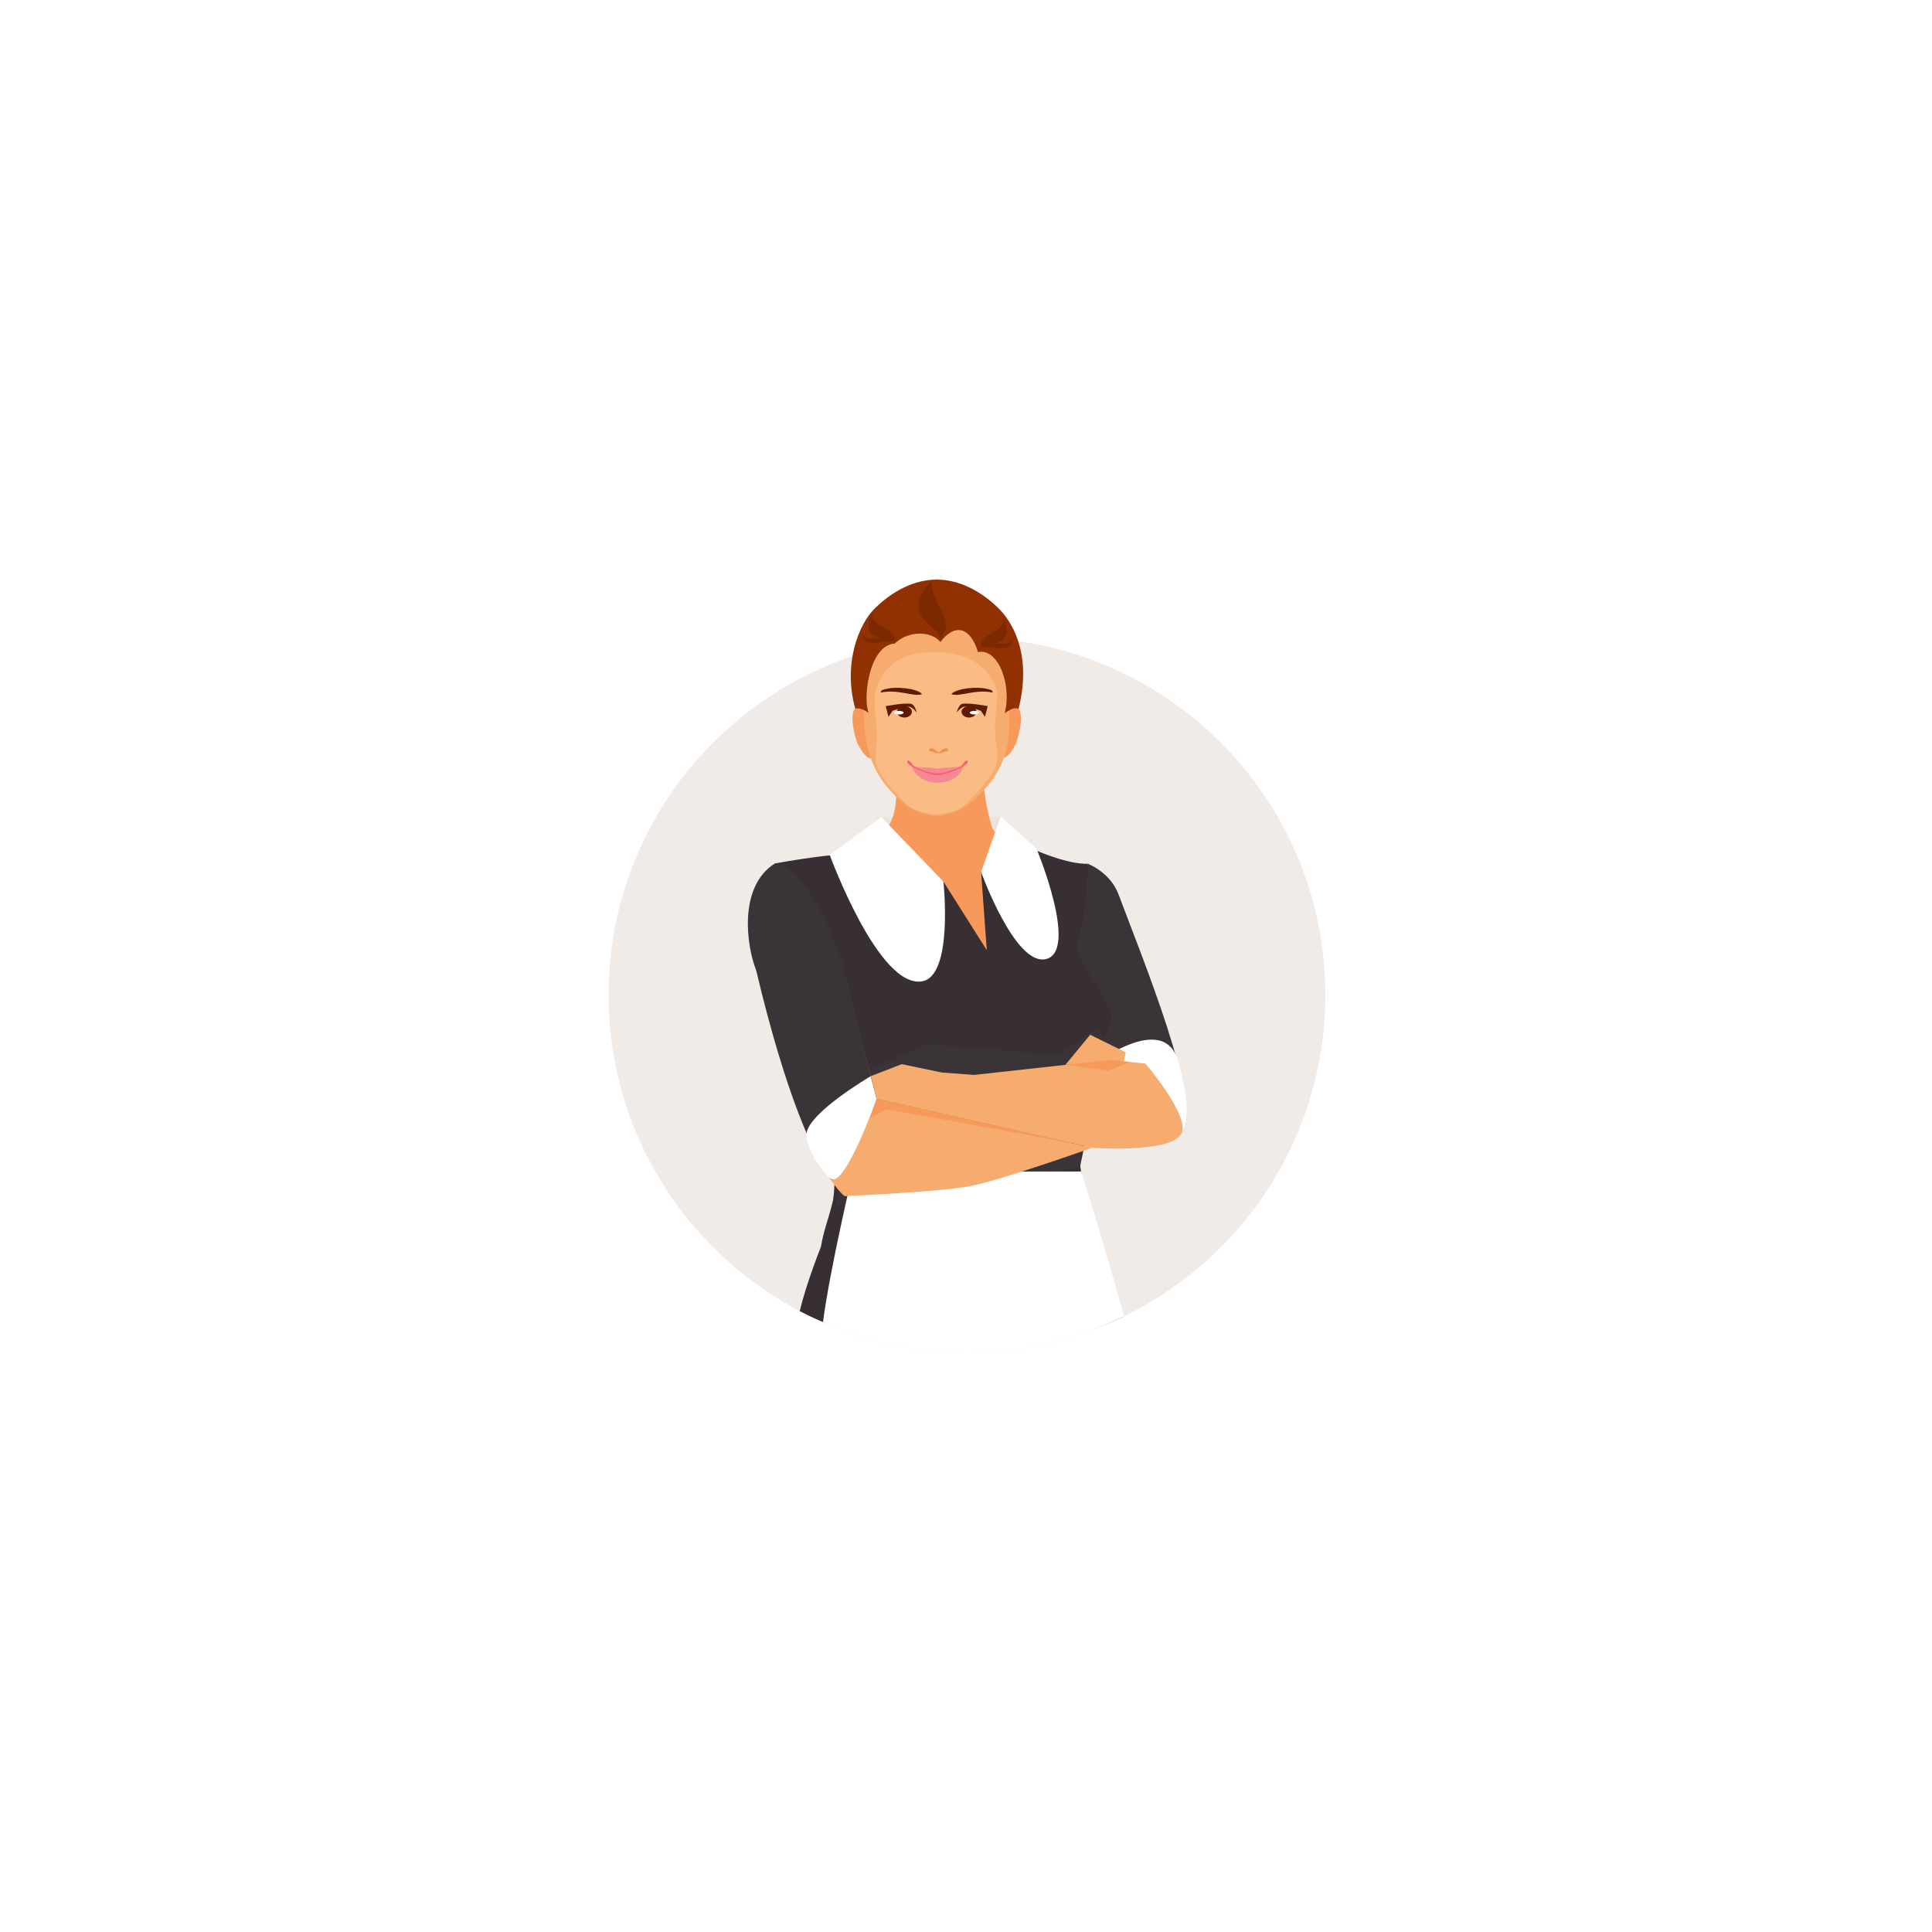 <svg xmlns="http://www.w3.org/2000/svg" xmlns:xlink="http://www.w3.org/1999/xlink" width="500" zoomAndPan="magnify" viewBox="0 0 375 375" height="500" preserveAspectRatio="xMidYMid meet" version="1.0"><defs><clipPath id="af91b3c6c9"><path d="M 118.121 123.594 L 257.25 123.594 L 257.25 262.496 L 118.121 262.496 Z M 118.121 123.594 " clip-rule="nonzero"/></clipPath><clipPath id="1538adf86a"><path d="M 159.652 227.391 L 218.242 227.391 L 218.242 262.496 L 159.652 262.496 Z M 159.652 227.391 " clip-rule="nonzero"/></clipPath><clipPath id="0d1b7d3121"><path d="M 165 112.5 L 199 112.5 L 199 139 L 165 139 Z M 165 112.5 " clip-rule="nonzero"/></clipPath><clipPath id="6f4c4c38ba"><path d="M 178 112.5 L 184 112.5 L 184 125 L 178 125 Z M 178 112.5 " clip-rule="nonzero"/></clipPath></defs><rect x="-37.5" width="450" fill="#ffffff" y="-37.5" height="450" fill-opacity="1"/><rect x="-37.5" width="450" fill="#ffffff" y="-37.5" height="450" fill-opacity="1"/><g clip-path="url(#af91b3c6c9)"><path fill="#f0ebe7" d="M 257.25 193.117 C 257.25 231.434 226.105 262.496 187.688 262.496 C 149.266 262.496 118.121 231.434 118.121 193.117 C 118.121 154.801 149.266 123.738 187.688 123.738 C 226.105 123.738 257.25 154.801 257.25 193.117 " fill-opacity="1" fill-rule="nonzero"/></g><path fill="#382f35" d="M 165.574 227.395 C 165.574 227.395 157.688 244.141 155.227 254.488 C 164.914 259.598 175.961 261.625 187.688 261.625 C 198.566 261.625 208.863 260 218.035 255.559 C 214.75 244.387 208.355 227.395 208.355 227.395 L 165.574 227.395 " fill-opacity="1" fill-rule="nonzero"/><path fill="#eae4dd" d="M 193.285 176.309 L 171.09 176.309 L 171.09 158.625 L 194.227 158.5 L 193.285 176.309 " fill-opacity="1" fill-rule="nonzero"/><path fill="#f7995a" d="M 174.168 148.238 C 173.375 154.793 176.57 162.602 163.082 165.766 C 162.461 171.273 176.746 185.352 181.629 188.676 C 186.34 191.891 197.492 185.391 202.031 179.645 C 203.887 177.289 202.984 173.617 201.547 166.055 C 198.637 165.473 193.203 162.641 192.539 160.492 C 191.547 157.293 190.465 151.609 190.898 148.34 L 174.168 148.238 " fill-opacity="1" fill-rule="nonzero"/><path fill="#3a3438" d="M 229.309 220.023 C 224.867 223.48 210.117 208.23 210.117 208.23 L 206.277 187.863 L 211.141 167.652 C 211.141 167.652 215.496 169.27 217.125 173.652 C 221.5 185.395 233.91 215.43 229.309 220.023 " fill-opacity="1" fill-rule="nonzero"/><path fill="#ffffff" d="M 228.738 206.156 C 230.531 212.855 231.055 218.277 229.309 220.023 C 224.867 223.48 210.117 208.23 210.117 208.23 C 210.117 208.23 225.82 195.238 228.738 206.156 " fill-opacity="1" fill-rule="nonzero"/><path fill="#382f35" d="M 200.73 164.918 C 197.469 165.391 190.43 169.262 190.43 169.262 L 191.539 184.438 L 183.117 171.113 C 183.117 171.113 177.602 166.086 175.965 165.816 C 167.055 164.352 150.387 167.609 150.387 167.609 C 150.387 167.609 159.309 176.309 163.082 186.145 C 160.852 190.902 162.934 227.914 161.613 233.289 C 160.625 237.312 159.93 238.543 159.363 241.93 C 188.742 243.336 213.023 241.434 212.395 238.5 C 211.27 233.285 209.801 229.516 209.406 223.555 C 208.801 214.41 213.059 207.363 215.605 198.145 C 216.602 194.543 207.895 186.094 209.156 182.742 C 210.914 178.078 211.141 167.652 211.141 167.652 C 211.141 167.652 208.016 168.027 200.73 164.918 " fill-opacity="1" fill-rule="nonzero"/><path fill="#3a3438" d="M 205.605 204.766 L 212.926 199.523 L 214.652 202.352 L 209.684 226.246 L 188.758 233.188 L 162.238 233.914 L 168.754 207.797 L 179.527 202.691 L 205.605 204.766 " fill-opacity="1" fill-rule="nonzero"/><g clip-path="url(#1538adf86a)"><path fill="#ffffff" d="M 165.574 227.395 C 165.574 227.395 160.992 246.703 159.742 256.668 C 168.297 260.41 177.746 262.496 187.688 262.496 C 198.613 262.496 208.953 259.98 218.152 255.5 C 215.223 244.328 209.836 227.395 209.836 227.395 L 165.574 227.395 " fill-opacity="1" fill-rule="nonzero"/></g><path fill="#f7995a" d="M 194.996 138.398 C 199.613 134.391 198.121 142.504 197.035 144.617 C 196.633 145.395 195.754 146.926 194.746 147.109 L 194.996 138.398 " fill-opacity="1" fill-rule="nonzero"/><path fill="#f7995a" d="M 168.633 138.398 C 164.016 134.391 165.508 142.504 166.594 144.617 C 166.996 145.395 168.027 147.078 169.035 147.262 L 168.633 138.398 " fill-opacity="1" fill-rule="nonzero"/><path fill="#f7ac6f" d="M 195.906 140.531 C 195.906 135.223 196.199 126.797 193.91 123.285 C 191.246 119.203 186.176 118.828 181.816 118.828 C 177.453 118.828 172.383 119.203 169.719 123.285 C 167.43 126.797 167.363 135.234 167.723 140.531 C 168.18 147.289 170.457 151.93 175.629 156.117 C 177.156 157.352 179.82 158.273 181.816 158.305 C 183.809 158.273 186.473 157.352 188 156.117 C 193.172 151.93 195.906 147.289 195.906 140.531 " fill-opacity="1" fill-rule="nonzero"/><path fill="#fabc84" d="M 193.129 141.312 C 193.129 136.309 194.488 134.844 192.328 131.539 C 189.816 127.688 185.793 126.59 181.68 126.586 C 177.57 126.59 173.809 127.266 171.297 131.117 C 169.137 134.422 169.805 136.32 170.141 141.312 C 170.574 147.684 167.543 147.719 175.852 156.004 C 177.164 157.309 179.801 158.035 181.68 158.062 C 183.562 158.035 186.199 157.309 187.508 156.004 C 195.996 147.539 193.129 147.684 193.129 141.312 " fill-opacity="1" fill-rule="nonzero"/><path fill="#f48c45" d="M 180.996 145.875 C 180.789 145.871 180.113 145.793 180.402 145.406 C 180.613 145.117 181.078 145.254 181.309 145.43 C 181.625 145.672 181.777 145.93 182.188 145.938 C 182.195 145.996 182.195 146.09 182.188 146.145 C 182.004 146.168 181.746 146.199 181.559 146.148 C 181.387 146.098 181.266 145.859 181.074 145.887 L 180.996 145.875 " fill-opacity="1" fill-rule="nonzero"/><path fill="#f48c45" d="M 183.379 145.875 C 183.586 145.871 184.262 145.793 183.969 145.406 C 183.758 145.117 183.297 145.254 183.066 145.43 C 182.75 145.672 182.598 145.93 182.188 145.938 C 182.176 145.996 182.176 146.09 182.188 146.145 C 182.371 146.168 182.629 146.199 182.809 146.148 C 182.984 146.098 183.105 145.859 183.297 145.887 L 183.379 145.875 " fill-opacity="1" fill-rule="nonzero"/><path fill="#5f1b02" d="M 184.68 134.684 C 185.738 133.57 189.75 133.238 191.504 133.699 C 192.137 133.863 192.633 133.859 192.699 134.434 C 189.32 133.703 186.363 135.281 184.758 134.766 L 184.68 134.684 " fill-opacity="1" fill-rule="nonzero"/><path fill="#5f1b02" d="M 185.664 138.32 C 185.664 138.32 186.094 136.824 186.668 136.648 C 187.793 136.305 191.711 137.062 191.711 137.062 L 191.176 139.145 L 190.406 137.98 C 190.406 137.98 187.871 136.992 187.047 137.191 C 186.426 137.344 185.664 138.32 185.664 138.32 " fill-opacity="1" fill-rule="nonzero"/><path fill="#5f1b02" d="M 189.547 138.164 C 189.547 138.777 188.895 139.273 188.086 139.273 C 187.281 139.273 186.629 138.777 186.629 138.164 C 186.629 137.551 187.281 137.055 188.086 137.055 C 188.895 137.055 189.547 137.551 189.547 138.164 " fill-opacity="1" fill-rule="nonzero"/><path fill="#ffffff" d="M 190.094 138.332 C 190.094 138.527 189.68 138.684 189.168 138.684 C 188.652 138.684 188.238 138.527 188.238 138.332 C 188.238 138.137 188.652 137.98 189.168 137.98 C 189.68 137.98 190.094 138.137 190.094 138.332 " fill-opacity="1" fill-rule="nonzero"/><path fill="#5f1b02" d="M 178.949 134.684 C 177.891 133.57 173.879 133.238 172.125 133.699 C 171.496 133.863 170.996 133.859 170.93 134.434 C 174.309 133.703 177.266 135.281 178.871 134.766 L 178.949 134.684 " fill-opacity="1" fill-rule="nonzero"/><path fill="#5f1b02" d="M 177.965 138.32 C 177.965 138.32 177.535 136.824 176.961 136.648 C 175.84 136.305 171.918 137.062 171.918 137.062 L 172.453 139.145 L 173.227 137.98 C 173.227 137.98 175.758 136.992 176.578 137.191 C 177.203 137.344 177.965 138.32 177.965 138.32 " fill-opacity="1" fill-rule="nonzero"/><path fill="#5f1b02" d="M 174.082 138.164 C 174.082 138.777 174.738 139.273 175.543 139.273 C 176.348 139.273 177 138.777 177 138.164 C 177 137.551 176.348 137.055 175.543 137.055 C 174.738 137.055 174.082 137.551 174.082 138.164 " fill-opacity="1" fill-rule="nonzero"/><path fill="#ffffff" d="M 173.535 138.332 C 173.535 138.527 173.949 138.684 174.461 138.684 C 174.977 138.684 175.391 138.527 175.391 138.332 C 175.391 138.137 174.977 137.98 174.461 137.98 C 173.949 137.98 173.535 138.137 173.535 138.332 " fill-opacity="1" fill-rule="nonzero"/><path fill="#f68894" d="M 186.852 148.594 C 185.184 149.18 183.625 148.773 181.969 149.23 C 180.34 148.781 178.812 149.16 177.168 148.625 C 177.094 148.57 176.965 148.52 176.969 148.551 C 176.93 148.535 176.934 148.551 176.973 148.574 C 177.316 150.488 179.539 151.863 181.613 151.898 C 181.723 151.902 181.875 151.902 182.008 151.902 C 182.141 151.902 182.297 151.902 182.402 151.895 C 184.465 151.84 186.527 150.734 187.035 148.531 C 187.051 148.523 186.922 148.543 186.852 148.594 " fill-opacity="1" fill-rule="nonzero"/><path fill="#f36070" d="M 181.969 150.133 C 183.148 150.145 186.023 149.152 186.426 148.805 C 186.855 148.531 186.961 148.078 187.316 147.812 C 187.445 147.715 187.535 147.633 187.727 147.598 C 188.742 148.621 182.344 150.793 181.969 150.422 C 181.969 150.328 181.969 150.23 181.969 150.133 " fill-opacity="1" fill-rule="nonzero"/><path fill="#f36070" d="M 181.969 150.133 C 180.793 150.145 177.914 149.152 177.512 148.805 C 177.082 148.531 176.98 148.078 176.625 147.812 C 176.492 147.715 176.402 147.633 176.211 147.598 C 175.195 148.621 181.594 150.793 181.969 150.422 C 181.969 150.328 181.969 150.23 181.969 150.133 " fill-opacity="1" fill-rule="nonzero"/><g clip-path="url(#0d1b7d3121)"><path fill="#913000" d="M 194.996 138.398 C 196.004 137.883 196.66 137.156 197.699 137.598 C 200.438 126.645 196.199 120.457 193.91 118.172 C 190.457 114.73 186.176 112.5 181.816 112.5 C 177.453 112.5 173.176 114.73 169.719 118.172 C 166.812 121.07 163.555 128.602 165.996 137.531 C 166.852 137.375 167.727 137.738 168.633 138.398 C 167.434 135.926 168.562 125.23 173.688 124.906 C 176.086 122.512 180.559 122.293 182.555 124.613 C 185.172 121.062 188.301 121.496 189.824 126.57 C 193.895 125.703 196.441 133.312 194.996 138.398 " fill-opacity="1" fill-rule="nonzero"/></g><g clip-path="url(#6f4c4c38ba)"><path fill="#7c2900" d="M 182.609 124.277 C 182.105 122.301 180.625 121.738 179.371 120.305 C 177.93 118.648 178.02 116.418 179.23 114.664 C 179.77 113.887 180.469 113.23 181.152 112.582 C 180.379 113.48 181.312 115.516 181.672 116.465 C 182.223 117.938 183.309 119.16 183.551 120.762 C 183.656 121.465 183.648 122.188 183.203 122.766 L 182.609 124.277 " fill-opacity="1" fill-rule="nonzero"/></g><path fill="#7c2900" d="M 173.637 124.312 C 173.77 121.711 168.496 121.59 169.426 118.934 C 168.359 120.387 168.102 122.422 169.879 123.484 C 170.293 123.73 170.766 123.867 171.227 123.988 C 170.051 123.598 168.043 124.535 167.535 122.969 C 167.402 125.914 171.301 124.332 172.934 124.547 L 173.637 124.312 " fill-opacity="1" fill-rule="nonzero"/><path fill="#7c2900" d="M 190.395 125.355 C 190.266 122.754 195.539 122.633 194.609 119.977 C 195.676 121.43 195.934 123.465 194.156 124.527 C 193.742 124.773 193.27 124.91 192.805 125.031 C 193.984 124.641 195.992 125.574 196.5 124.012 C 196.633 126.957 192.734 125.375 191.102 125.59 L 190.395 125.355 " fill-opacity="1" fill-rule="nonzero"/><path fill="#f7ac6f" d="M 170.145 213.277 L 211.992 222.785 C 211.992 222.785 194.465 229.02 188.395 230.207 C 182.387 231.375 163.984 232.176 163.984 232.176 C 163.984 232.176 156.031 227.266 146.785 188.371 C 154.5 184.785 163.082 186.145 163.082 186.145 L 170.145 213.277 " fill-opacity="1" fill-rule="nonzero"/><path fill="#f7ac6f" d="M 218.152 206.02 L 206.785 206.688 L 211.602 200.848 L 218.504 204.254 L 218.152 206.02 " fill-opacity="1" fill-rule="nonzero"/><path fill="#f7ac6f" d="M 222.34 206.438 C 222.34 206.438 231.039 216.621 229.309 220.023 C 227.32 223.918 211.992 222.785 211.992 222.785 L 170.145 213.277 L 169 208.891 L 175.023 206.551 L 182.812 208.176 L 189.094 208.641 L 215.363 205.742 L 222.34 206.438 " fill-opacity="1" fill-rule="nonzero"/><path fill="#f7995a" d="M 172.18 215.305 L 166.434 218.156 L 164.828 192.855 L 170.145 213.277 L 207.531 221.77 L 172.18 215.305 " fill-opacity="1" fill-rule="nonzero"/><path fill="#f7995a" d="M 219.406 206.145 L 215.016 207.797 L 206.785 206.688 L 215.363 205.742 L 219.406 206.145 " fill-opacity="1" fill-rule="nonzero"/><path fill="#3a3438" d="M 170.145 213.277 C 170.145 213.277 162.891 231.5 161.051 228.676 C 157.914 223.875 152.605 212.859 146.785 188.371 C 144.922 183.73 143.223 172.133 150.387 167.609 C 156.59 167.301 163.262 186.145 163.262 186.145 L 170.145 213.277 " fill-opacity="1" fill-rule="nonzero"/><path fill="#ffffff" d="M 183.117 171.113 C 183.117 171.113 185.082 189.289 179.055 190.457 C 170.586 192.094 161.043 165.922 161.043 165.922 L 171.09 158.625 L 183.117 171.113 " fill-opacity="1" fill-rule="nonzero"/><path fill="#ffffff" d="M 190.43 169.262 C 190.43 169.262 197.051 187.605 203.016 186.156 C 209.465 184.594 201.172 164.684 201.172 164.684 L 194.227 158.5 L 190.43 169.262 " fill-opacity="1" fill-rule="nonzero"/><path fill="#ffffff" d="M 170.145 213.277 C 170.145 213.277 163.766 231.383 161.051 228.676 C 158.504 226.141 156.234 222.008 156.551 219.938 C 157.168 215.824 169 208.891 169 208.891 L 170.145 213.277 " fill-opacity="1" fill-rule="nonzero"/></svg>